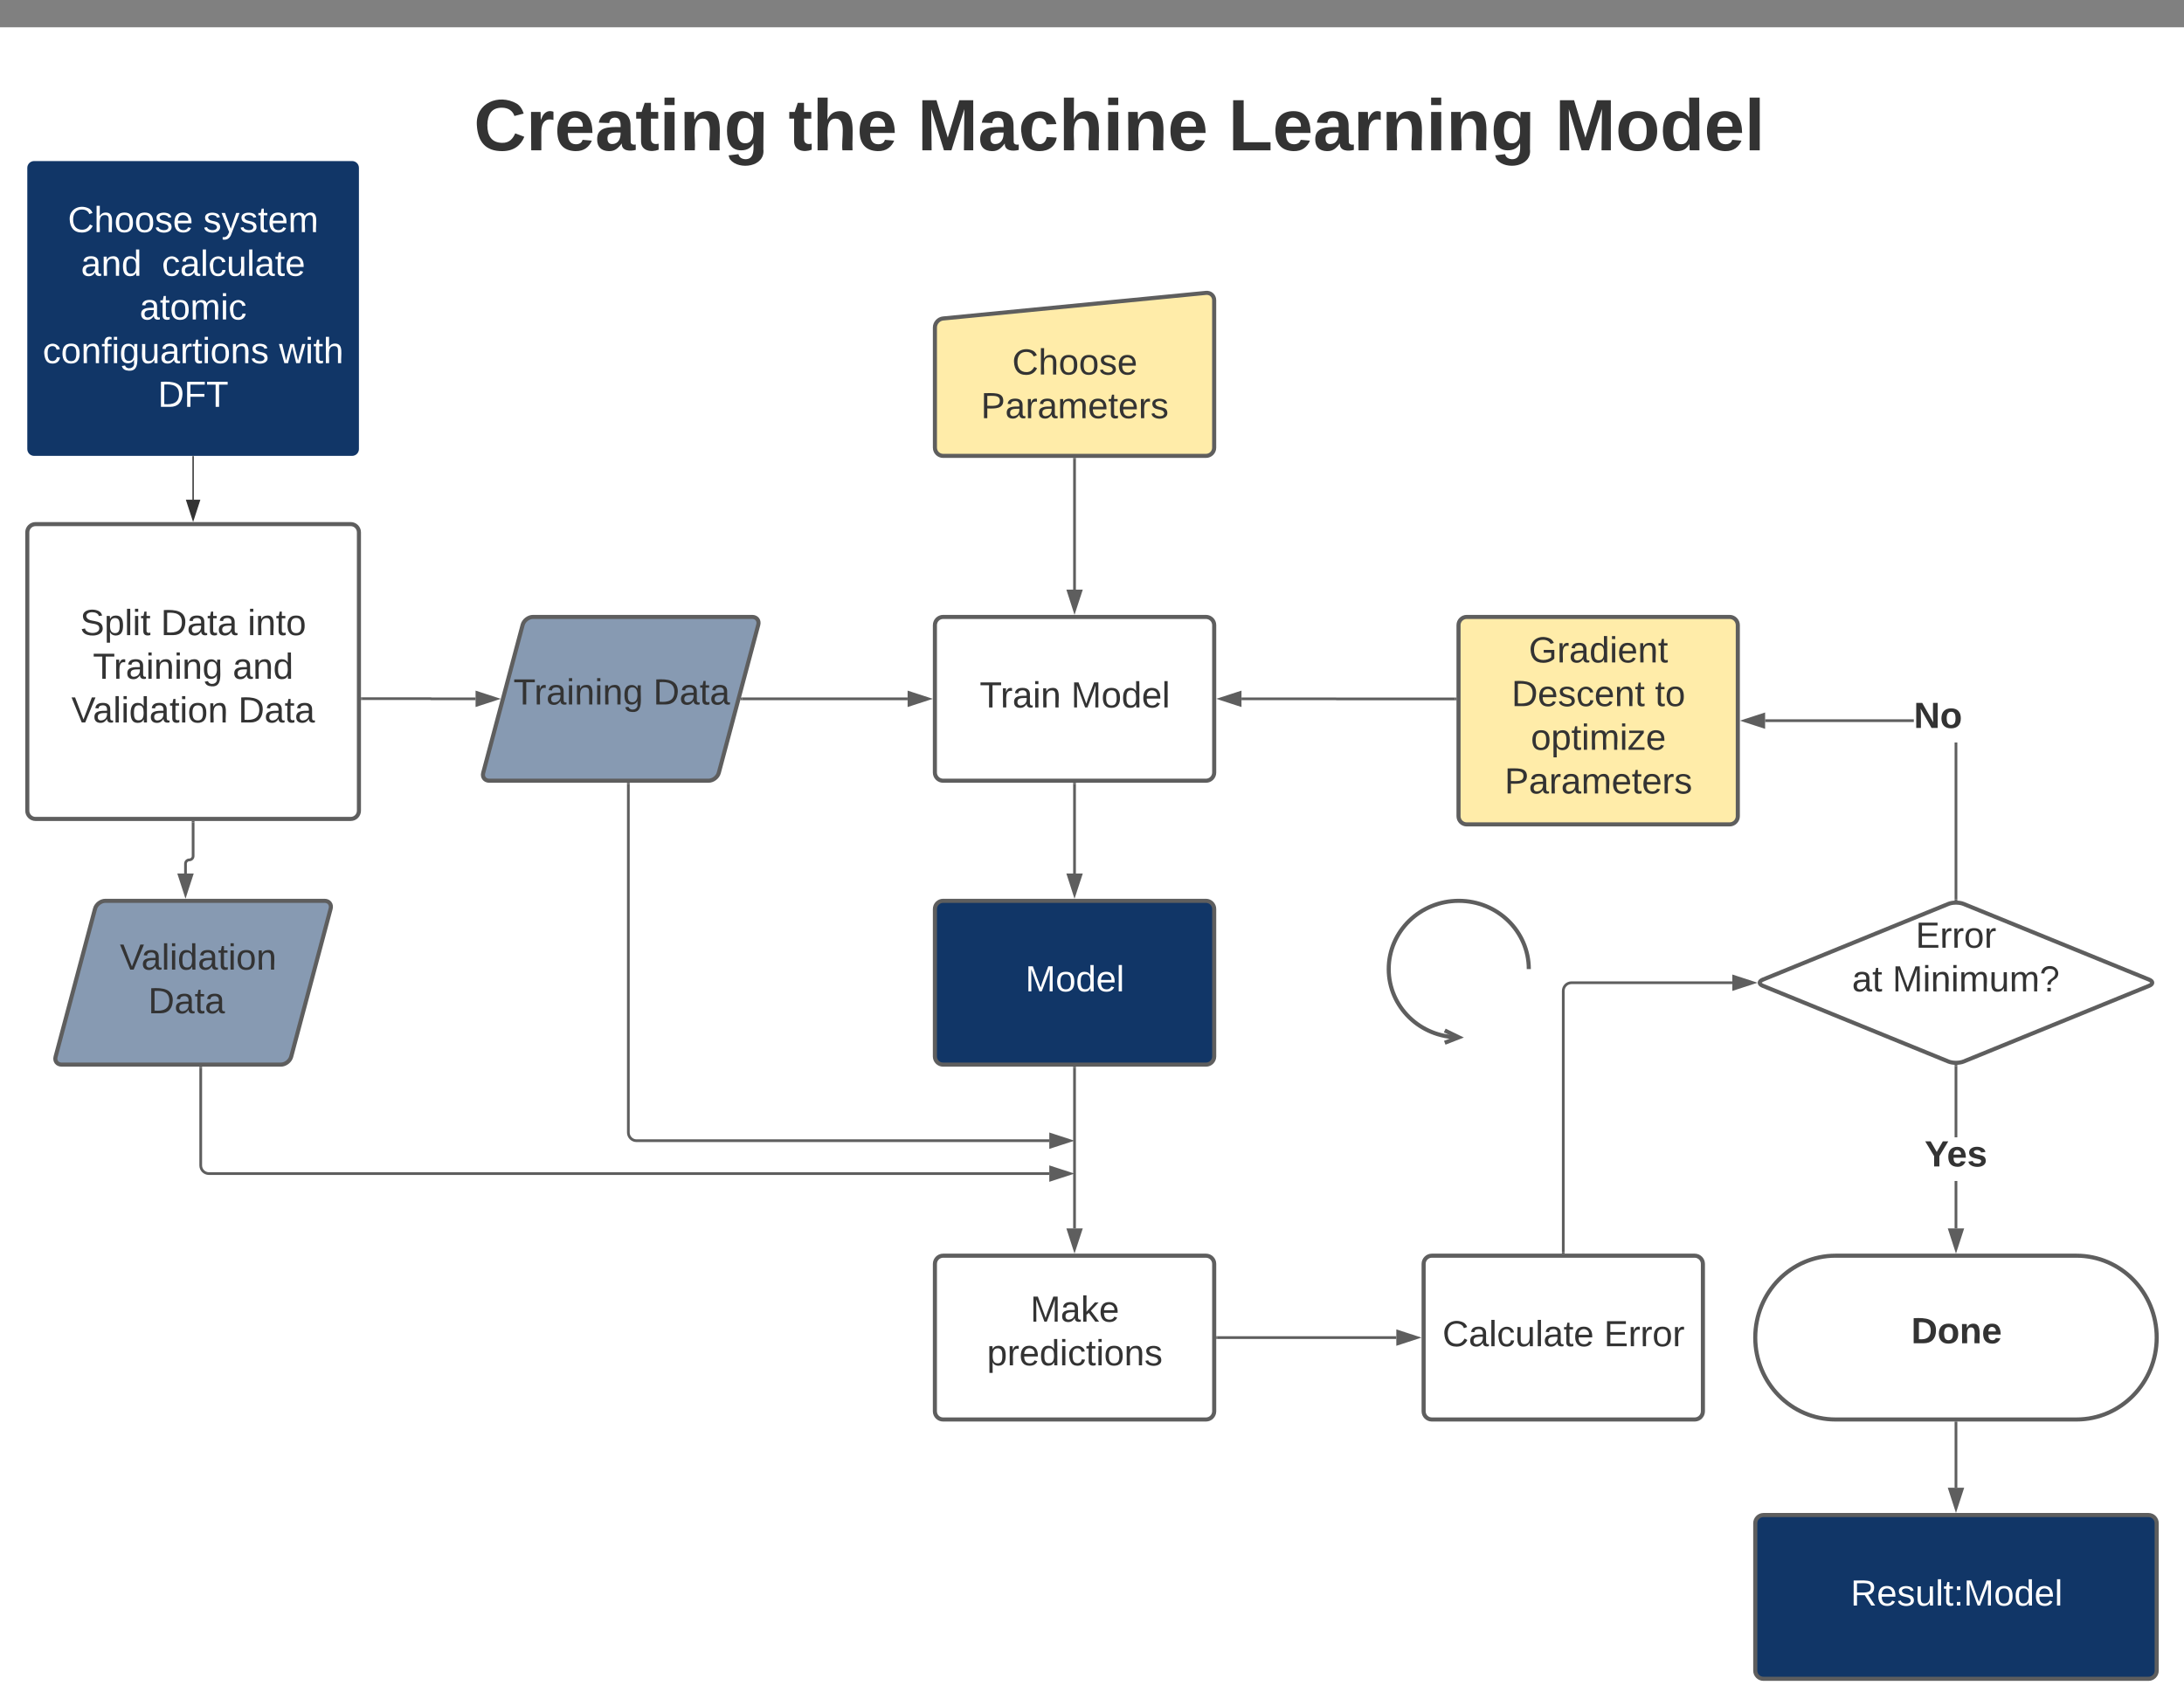 <svg xmlns="http://www.w3.org/2000/svg" xmlns:xlink="http://www.w3.org/1999/xlink" xmlns:lucid="lucid" width="1600" height="1250"><rect width="100%" height="100%" fill="#808080" stroke="none"/><g transform="translate(-200 20)" lucid:page-tab-id="RZ3qFcCW7XT6"><path d="M0 0h2333.98v1354H0z" fill="#fff"/><path d="M220 103c0-2.76 2.24-5 5-5h232.95c2.76 0 5 2.24 5 5v206c0 2.76-2.24 5-5 5H225c-2.76 0-5-2.24-5-5z" stroke="#000" stroke-opacity="0" stroke-width="2" fill="#113667"/><use xlink:href="#a" transform="matrix(1,0,0,1,225,103) translate(24.722 47.083)"/><use xlink:href="#b" transform="matrix(1,0,0,1,225,103) translate(123.907 47.083)"/><use xlink:href="#c" transform="matrix(1,0,0,1,225,103) translate(34.352 79.083)"/><use xlink:href="#d" transform="matrix(1,0,0,1,225,103) translate(93.611 79.083)"/><use xlink:href="#e" transform="matrix(1,0,0,1,225,103) translate(77.315 111.083)"/><use xlink:href="#f" transform="matrix(1,0,0,1,225,103) translate(6.315 143.083)"/><use xlink:href="#g" transform="matrix(1,0,0,1,225,103) translate(179.426 143.083)"/><use xlink:href="#h" transform="matrix(1,0,0,1,225,103) translate(90.685 175.083)"/><path d="M341.48 314.5v31.62" stroke="#333" fill="none"/><path d="M341.98 314.5h-1v-.5h1z" fill="#333"/><path d="M341.48 360.88l-4.64-14.26h9.27z" stroke="#333" fill="#333"/><path d="M220 370c0-3.3 2.7-6 6-6h230.95c3.3 0 6 2.7 6 6v204c0 3.3-2.7 6-6 6H226c-3.3 0-6-2.7-6-6z" stroke="#5e5e5e" stroke-width="3" fill="#fff"/><use xlink:href="#i" transform="matrix(1,0,0,1,232,376) translate(26.685 69.333)"/><use xlink:href="#j" transform="matrix(1,0,0,1,232,376) translate(85.796 69.333)"/><use xlink:href="#k" transform="matrix(1,0,0,1,232,376) translate(149.426 69.333)"/><use xlink:href="#l" transform="matrix(1,0,0,1,232,376) translate(36.056 101.333)"/><use xlink:href="#m" transform="matrix(1,0,0,1,232,376) translate(138.5 101.333)"/><use xlink:href="#n" transform="matrix(1,0,0,1,232,376) translate(20.278 133.333)"/><use xlink:href="#o" transform="matrix(1,0,0,1,232,376) translate(142.5 133.333)"/><path d="M582.9 437.8c.87-3.2 4.25-5.8 7.56-5.8h160.6c3.3 0 5.3 2.6 4.44 5.8l-28.9 108.4c-.86 3.2-4.24 5.8-7.55 5.8h-160.6c-3.3 0-5.3-2.6-4.45-5.8z" stroke="#5e5e5e" stroke-width="3" fill="#113667" fill-opacity=".5"/><use xlink:href="#p" transform="matrix(1,0,0,1,557.459,437) translate(18.672 59.146)"/><use xlink:href="#o" transform="matrix(1,0,0,1,557.459,437) translate(121.116 59.146)"/><path d="M269.63 645.8c.86-3.2 4.24-5.8 7.55-5.8h160.6c3.3 0 5.3 2.6 4.44 5.8l-28.9 108.4c-.86 3.2-4.24 5.8-7.55 5.8h-160.6c-3.3 0-5.3-2.6-4.44-5.8z" stroke="#5e5e5e" stroke-width="3" fill="#113667" fill-opacity=".5"/><use xlink:href="#q" transform="matrix(1,0,0,1,244.18,645) translate(43.598 45.396)"/><use xlink:href="#o" transform="matrix(1,0,0,1,244.18,645) translate(64.394 77.396)"/><path d="M884.92 219.92c0-3.3 2.67-6.26 5.97-6.58l192.64-18.76c3.3-.32 5.97 2.1 5.97 5.42v108c0 3.3-2.68 6-6 6H890.93c-3.32 0-6-2.7-6-6z" stroke="#5e5e5e" stroke-width="3" fill="#ffeca9"/><use xlink:href="#r" transform="matrix(1,0,0,1,889.918,219) translate(51.611 35.396)"/><use xlink:href="#s" transform="matrix(1,0,0,1,889.918,219) translate(28.722 67.396)"/><path d="M884.92 438c0-3.3 2.68-6 6-6h192.6c3.3 0 6 2.7 6 6v108c0 3.3-2.7 6-6 6H890.9c-3.32 0-6-2.7-6-6z" stroke="#5e5e5e" stroke-width="3" fill="#fff"/><use xlink:href="#t" transform="matrix(1,0,0,1,896.918,444) translate(20.796 54.333)"/><use xlink:href="#u" transform="matrix(1,0,0,1,896.918,444) translate(87.759 54.333)"/><path d="M884.92 646c0-3.3 2.68-6 6-6h192.6c3.3 0 6 2.7 6 6v108c0 3.3-2.7 6-6 6H890.9c-3.32 0-6-2.7-6-6z" stroke="#5e5e5e" stroke-width="3" fill="#113667"/><use xlink:href="#v" transform="matrix(1,0,0,1,896.918,652) translate(54.278 54.333)"/><path d="M884.92 906c0-3.3 2.68-6 6-6h192.6c3.3 0 6 2.7 6 6v108c0 3.3-2.7 6-6 6H890.9c-3.32 0-6-2.7-6-6z" stroke="#5e5e5e" stroke-width="3" fill="#fff"/><use xlink:href="#w" transform="matrix(1,0,0,1,896.918,912) translate(57.944 36.333)"/><use xlink:href="#x" transform="matrix(1,0,0,1,896.918,912) translate(26.167 68.333)"/><path d="M1242.95 906c0-3.3 2.7-6 6-6h192.6c3.3 0 6 2.7 6 6v108c0 3.3-2.7 6-6 6h-192.6c-3.3 0-6-2.7-6-6z" stroke="#5e5e5e" stroke-width="3" fill="#fff"/><use xlink:href="#y" transform="matrix(1,0,0,1,1254.951,912) translate(1.833 54.333)"/><use xlink:href="#z" transform="matrix(1,0,0,1,1254.951,912) translate(120.13 54.333)"/><path d="M1627.4 642.27c3.06-1.26 8.04-1.26 11.1 0l135.94 55.46c3.07 1.26 3.07 3.28 0 4.54l-135.93 55.46c-3.06 1.26-8.04 1.26-11.1 0l-135.94-55.46c-3.07-1.26-3.07-3.28 0-4.54z" stroke="#5e5e5e" stroke-width="3" fill="#fff"/><use xlink:href="#A" transform="matrix(1,0,0,1,1490.902,645) translate(112.486 29.343)"/><use xlink:href="#B" transform="matrix(1,0,0,1,1490.902,645) translate(65.894 61.343)"/><use xlink:href="#C" transform="matrix(1,0,0,1,1490.902,645) translate(95.524 61.343)"/><path d="M1268.52 438c0-3.3 2.7-6 6-6h192.6c3.3 0 6 2.7 6 6v140c0 3.3-2.7 6-6 6h-192.6c-3.3 0-6-2.7-6-6z" stroke="#5e5e5e" stroke-width="3" fill="#ffeca9"/><use xlink:href="#D" transform="matrix(1,0,0,1,1280.525,444) translate(39.463 21.333)"/><use xlink:href="#E" transform="matrix(1,0,0,1,1280.525,444) translate(26.833 53.333)"/><use xlink:href="#F" transform="matrix(1,0,0,1,1280.525,444) translate(131.944 53.333)"/><use xlink:href="#G" transform="matrix(1,0,0,1,1280.525,444) translate(40.981 85.333)"/><use xlink:href="#s" transform="matrix(1,0,0,1,1280.525,444) translate(21.722 117.333)"/><path d="M1485.9 1096c0-3.3 2.7-6 6-6H1774c3.3 0 6 2.7 6 6v108c0 3.3-2.7 6-6 6h-282.1c-3.3 0-6-2.7-6-6z" stroke="#5e5e5e" stroke-width="3" fill="#113667"/><use xlink:href="#H" transform="matrix(1,0,0,1,1497.902,1102) translate(57.87 54.333)"/><path d="M1721.18 900c32.5 0 58.82 26.86 58.82 60s-26.33 60-58.82 60h-176.46c-32.48 0-58.82-26.86-58.82-60s26.34-60 58.82-60z" stroke="#5e5e5e" stroke-width="3" fill="#fff"/><use xlink:href="#I" transform="matrix(1,0,0,1,1490.902,905) translate(109.278 59.146)"/><path d="M341.48 582.5v24.7c0 1.55-1.25 2.8-2.8 2.8-1.53 0-2.78 1.25-2.78 2.8v7.2" stroke="#5e5e5e" stroke-width="2" fill="none"/><path d="M342.48 582.53h-2v-1.03h2z" fill="#5e5e5e"/><path d="M335.9 635.26L331.27 621h9.27z" stroke="#5e5e5e" stroke-width="2" fill="#5e5e5e"/><path d="M465.45 491.87h50.17c.03 0 .06.03.06.07 0 .03.03.06.06.06h32.66" stroke="#5e5e5e" stroke-width="2" fill="none"/><path d="M465.48 492.87h-1.03v-2h1.03z" fill="#5e5e5e"/><path d="M563.67 492l-14.27 4.64v-9.28z" stroke="#5e5e5e" stroke-width="2" fill="#5e5e5e"/><path d="M743.6 492h121.32" stroke="#5e5e5e" stroke-width="2" fill="none"/><path d="M743.63 493h-1.3l.54-2h.76z" fill="#5e5e5e"/><path d="M880.18 492l-14.26 4.64v-9.28z" stroke="#5e5e5e" stroke-width="2" fill="#5e5e5e"/><path d="M987.2 316.5V412" stroke="#5e5e5e" stroke-width="2" fill="none"/><path d="M988.2 316.53h-2v-1.03h2z" fill="#5e5e5e"/><path d="M987.2 427.26L982.6 413h9.27z" stroke="#5e5e5e" stroke-width="2" fill="#5e5e5e"/><path d="M987.2 554.5V620" stroke="#5e5e5e" stroke-width="2" fill="none"/><path d="M988.2 554.53h-2v-1.03h2z" fill="#5e5e5e"/><path d="M987.2 635.26L982.6 621h9.27z" stroke="#5e5e5e" stroke-width="2" fill="#5e5e5e"/><path d="M987.2 762.5V880" stroke="#5e5e5e" stroke-width="2" fill="none"/><path d="M988.2 762.53h-2v-1.03h2z" fill="#5e5e5e"/><path d="M987.2 895.26L982.6 881h9.27z" stroke="#5e5e5e" stroke-width="2" fill="#5e5e5e"/><path d="M1092 960h130.95" stroke="#5e5e5e" stroke-width="2" fill="none"/><path d="M1092.03 961H1091v-2h1.03z" fill="#5e5e5e"/><path d="M1238.2 960l-14.25 4.64v-9.28z" stroke="#5e5e5e" stroke-width="2" fill="#5e5e5e"/><path d="M1345.25 897.5V706c0-3.3 2.68-6 6-6h117.85" stroke="#5e5e5e" stroke-width="2" fill="none"/><path d="M1346.25 898.5h-2v-1.03h2z" fill="#5e5e5e"/><path d="M1484.36 700l-14.26 4.64v-9.28z" stroke="#5e5e5e" stroke-width="2" fill="#5e5e5e"/><path d="M1633.95 880h-2v-34.74h2zm0-66.74h-2v-52.24h2z" fill="#5e5e5e"/><path d="M1633.95 760.02v1.02h-2V760zM1632.95 895.26l-4.63-14.26h9.27z" fill="#5e5e5e"/><path d="M1632.95 898.5l-6-18.5h12zm-3.26-16.5l3.25 10.03 3.26-10.03z" fill="#5e5e5e"/><g><use xlink:href="#J" transform="matrix(1,0,0,1,1609.988,813.259) translate(0 21.333)"/></g><path d="M1632.95 1022.5v47.5" stroke="#5e5e5e" stroke-width="2" fill="none"/><path d="M1633.95 1022.53h-2v-1.03h2z" fill="#5e5e5e"/><path d="M1632.95 1085.26l-4.63-14.26h9.27z" stroke="#5e5e5e" stroke-width="2" fill="#5e5e5e"/><path d="M1633.95 638.98h-2V524h2zM1493.12 509v-2h108.95v2z" fill="#5e5e5e"/><path d="M1633.95 640l-2-.02v-1.02h2zM1492.12 512.64l-14.27-4.64 14.27-4.64z" fill="#5e5e5e"/><path d="M1493.12 514l-18.5-6 18.5-6zm-12.03-6l10.02 3.26v-6.52z" fill="#5e5e5e"/><g><use xlink:href="#K" transform="matrix(1,0,0,1,1602.07,492) translate(0 21.333)"/></g><path d="M1266.02 492.06h-86.97c-.02 0-.03 0-.03-.03 0-.02-.02-.03-.04-.03h-69.47" stroke="#5e5e5e" stroke-width="2" fill="none"/><path d="M1267.02 493.06H1266v-2h1.02z" fill="#5e5e5e"/><path d="M1094.24 492l14.27-4.64v9.28z" stroke="#5e5e5e" stroke-width="2" fill="#5e5e5e"/><path d="M347.05 762.5v71.35c0 3.3 2.7 6 6 6H968.7" stroke="#5e5e5e" stroke-width="2" fill="none"/><path d="M348.05 762.53h-2v-1.03h2z" fill="#5e5e5e"/><path d="M983.98 839.85l-14.27 4.64v-9.28z" stroke="#5e5e5e" stroke-width="2" fill="#5e5e5e"/><path d="M660.33 554.5v255.25c0 3.3 2.68 6 6 6H968.7" stroke="#5e5e5e" stroke-width="2" fill="none"/><path d="M661.33 554.53h-2v-1.03h2z" fill="#5e5e5e"/><path d="M983.98 815.75l-14.27 4.63v-9.27z" stroke="#5e5e5e" stroke-width="2" fill="#5e5e5e"/><path d="M1320 690c0-27.6-22.97-50-51.3-50-28.35 0-51.32 22.4-51.32 50s22.97 50 51.3 50" stroke="#5e5e5e" stroke-width="3" fill="none"/><path d="M1258.43 744l10.26-4-10.27-5" stroke="#5e5e5e" stroke-width="3" fill="none"/><path d="M1320 690c0-27.6-22.97-50-51.3-50-28.35 0-51.32 22.4-51.32 50s22.97 50 51.3 50z" fill="none"/><path d="M420 6c0-3.3 2.7-6 6-6h1188c3.3 0 6 2.7 6 6v148c0 3.3-2.7 6-6 6H426c-3.3 0-6-2.7-6-6z" stroke="#000" stroke-opacity="0" stroke-width="10" fill="#fff" fill-opacity="0"/><g><use xlink:href="#L" transform="matrix(1,0,0,1,425,5) translate(122.111 85.135)"/><use xlink:href="#M" transform="matrix(1,0,0,1,425,5) translate(352.63 85.135)"/><use xlink:href="#N" transform="matrix(1,0,0,1,425,5) translate(447.148 85.135)"/><use xlink:href="#O" transform="matrix(1,0,0,1,425,5) translate(674.852 85.135)"/><use xlink:href="#P" transform="matrix(1,0,0,1,425,5) translate(914.259 85.135)"/></g><defs><path fill="#fff" d="M212-179c-10-28-35-45-73-45-59 0-87 40-87 99 0 60 29 101 89 101 43 0 62-24 78-52l27 14C228-24 195 4 139 4 59 4 22-46 18-125c-6-104 99-153 187-111 19 9 31 26 39 46" id="Q"/><path fill="#fff" d="M106-169C34-169 62-67 57 0H25v-261h32l-1 103c12-21 28-36 61-36 89 0 53 116 60 194h-32v-121c2-32-8-49-39-48" id="R"/><path fill="#fff" d="M100-194c62-1 85 37 85 99 1 63-27 99-86 99S16-35 15-95c0-66 28-99 85-99zM99-20c44 1 53-31 53-75 0-43-8-75-51-75s-53 32-53 75 10 74 51 75" id="S"/><path fill="#fff" d="M135-143c-3-34-86-38-87 0 15 53 115 12 119 90S17 21 10-45l28-5c4 36 97 45 98 0-10-56-113-15-118-90-4-57 82-63 122-42 12 7 21 19 24 35" id="T"/><path fill="#fff" d="M100-194c63 0 86 42 84 106H49c0 40 14 67 53 68 26 1 43-12 49-29l28 8c-11 28-37 45-77 45C44 4 14-33 15-96c1-61 26-98 85-98zm52 81c6-60-76-77-97-28-3 7-6 17-6 28h103" id="U"/><g id="a"><use transform="matrix(0.074,0,0,0.074,0,0)" xlink:href="#Q"/><use transform="matrix(0.074,0,0,0.074,19.185,0)" xlink:href="#R"/><use transform="matrix(0.074,0,0,0.074,34,0)" xlink:href="#S"/><use transform="matrix(0.074,0,0,0.074,48.815,0)" xlink:href="#S"/><use transform="matrix(0.074,0,0,0.074,63.63,0)" xlink:href="#T"/><use transform="matrix(0.074,0,0,0.074,76.963,0)" xlink:href="#U"/></g><path fill="#fff" d="M179-190L93 31C79 59 56 82 12 73V49c39 6 53-20 64-50L1-190h34L92-34l54-156h33" id="V"/><path fill="#fff" d="M59-47c-2 24 18 29 38 22v24C64 9 27 4 27-40v-127H5v-23h24l9-43h21v43h35v23H59v120" id="W"/><path fill="#fff" d="M210-169c-67 3-38 105-44 169h-31v-121c0-29-5-50-35-48C34-165 62-65 56 0H25l-1-190h30c1 10-1 24 2 32 10-44 99-50 107 0 11-21 27-35 58-36 85-2 47 119 55 194h-31v-121c0-29-5-49-35-48" id="X"/><g id="b"><use transform="matrix(0.074,0,0,0.074,0,0)" xlink:href="#T"/><use transform="matrix(0.074,0,0,0.074,13.333,0)" xlink:href="#V"/><use transform="matrix(0.074,0,0,0.074,26.667,0)" xlink:href="#T"/><use transform="matrix(0.074,0,0,0.074,40,0)" xlink:href="#W"/><use transform="matrix(0.074,0,0,0.074,47.407,0)" xlink:href="#U"/><use transform="matrix(0.074,0,0,0.074,62.222,0)" xlink:href="#X"/></g><path fill="#fff" d="M141-36C126-15 110 5 73 4 37 3 15-17 15-53c-1-64 63-63 125-63 3-35-9-54-41-54-24 1-41 7-42 31l-33-3c5-37 33-52 76-52 45 0 72 20 72 64v82c-1 20 7 32 28 27v20c-31 9-61-2-59-35zM48-53c0 20 12 33 32 33 41-3 63-29 60-74-43 2-92-5-92 41" id="Y"/><path fill="#fff" d="M117-194c89-4 53 116 60 194h-32v-121c0-31-8-49-39-48C34-167 62-67 57 0H25l-1-190h30c1 10-1 24 2 32 11-22 29-35 61-36" id="Z"/><path fill="#fff" d="M85-194c31 0 48 13 60 33l-1-100h32l1 261h-30c-2-10 0-23-3-31C134-8 116 4 85 4 32 4 16-35 15-94c0-66 23-100 70-100zm9 24c-40 0-46 34-46 75 0 40 6 74 45 74 42 0 51-32 51-76 0-42-9-74-50-73" id="aa"/><g id="c"><use transform="matrix(0.074,0,0,0.074,0,0)" xlink:href="#Y"/><use transform="matrix(0.074,0,0,0.074,14.815,0)" xlink:href="#Z"/><use transform="matrix(0.074,0,0,0.074,29.63,0)" xlink:href="#aa"/></g><path fill="#fff" d="M96-169c-40 0-48 33-48 73s9 75 48 75c24 0 41-14 43-38l32 2c-6 37-31 61-74 61-59 0-76-41-82-99-10-93 101-131 147-64 4 7 5 14 7 22l-32 3c-4-21-16-35-41-35" id="ab"/><path fill="#fff" d="M24 0v-261h32V0H24" id="ac"/><path fill="#fff" d="M84 4C-5 8 30-112 23-190h32v120c0 31 7 50 39 49 72-2 45-101 50-169h31l1 190h-30c-1-10 1-25-2-33-11 22-28 36-60 37" id="ad"/><g id="d"><use transform="matrix(0.074,0,0,0.074,0,0)" xlink:href="#ab"/><use transform="matrix(0.074,0,0,0.074,13.333,0)" xlink:href="#Y"/><use transform="matrix(0.074,0,0,0.074,28.148,0)" xlink:href="#ac"/><use transform="matrix(0.074,0,0,0.074,34,0)" xlink:href="#ab"/><use transform="matrix(0.074,0,0,0.074,47.333,0)" xlink:href="#ad"/><use transform="matrix(0.074,0,0,0.074,62.148,0)" xlink:href="#ac"/><use transform="matrix(0.074,0,0,0.074,68,0)" xlink:href="#Y"/><use transform="matrix(0.074,0,0,0.074,82.815,0)" xlink:href="#W"/><use transform="matrix(0.074,0,0,0.074,90.222,0)" xlink:href="#U"/></g><path fill="#fff" d="M24-231v-30h32v30H24zM24 0v-190h32V0H24" id="ae"/><g id="e"><use transform="matrix(0.074,0,0,0.074,0,0)" xlink:href="#Y"/><use transform="matrix(0.074,0,0,0.074,14.815,0)" xlink:href="#W"/><use transform="matrix(0.074,0,0,0.074,22.222,0)" xlink:href="#S"/><use transform="matrix(0.074,0,0,0.074,37.037,0)" xlink:href="#X"/><use transform="matrix(0.074,0,0,0.074,59.185,0)" xlink:href="#ae"/><use transform="matrix(0.074,0,0,0.074,65.037,0)" xlink:href="#ab"/></g><path fill="#fff" d="M101-234c-31-9-42 10-38 44h38v23H63V0H32v-167H5v-23h27c-7-52 17-82 69-68v24" id="af"/><path fill="#fff" d="M177-190C167-65 218 103 67 71c-23-6-38-20-44-43l32-5c15 47 100 32 89-28v-30C133-14 115 1 83 1 29 1 15-40 15-95c0-56 16-97 71-98 29-1 48 16 59 35 1-10 0-23 2-32h30zM94-22c36 0 50-32 50-73 0-42-14-75-50-75-39 0-46 34-46 75s6 73 46 73" id="ag"/><path fill="#fff" d="M114-163C36-179 61-72 57 0H25l-1-190h30c1 12-1 29 2 39 6-27 23-49 58-41v29" id="ah"/><g id="f"><use transform="matrix(0.074,0,0,0.074,0,0)" xlink:href="#ab"/><use transform="matrix(0.074,0,0,0.074,13.333,0)" xlink:href="#S"/><use transform="matrix(0.074,0,0,0.074,28.148,0)" xlink:href="#Z"/><use transform="matrix(0.074,0,0,0.074,42.963,0)" xlink:href="#af"/><use transform="matrix(0.074,0,0,0.074,50.37,0)" xlink:href="#ae"/><use transform="matrix(0.074,0,0,0.074,56.222,0)" xlink:href="#ag"/><use transform="matrix(0.074,0,0,0.074,71.037,0)" xlink:href="#ad"/><use transform="matrix(0.074,0,0,0.074,85.852,0)" xlink:href="#Y"/><use transform="matrix(0.074,0,0,0.074,100.667,0)" xlink:href="#ah"/><use transform="matrix(0.074,0,0,0.074,109.481,0)" xlink:href="#W"/><use transform="matrix(0.074,0,0,0.074,116.889,0)" xlink:href="#ae"/><use transform="matrix(0.074,0,0,0.074,122.741,0)" xlink:href="#S"/><use transform="matrix(0.074,0,0,0.074,137.556,0)" xlink:href="#Z"/><use transform="matrix(0.074,0,0,0.074,152.37,0)" xlink:href="#T"/></g><path fill="#fff" d="M206 0h-36l-40-164L89 0H53L-1-190h32L70-26l43-164h34l41 164 42-164h31" id="ai"/><g id="g"><use transform="matrix(0.074,0,0,0.074,0,0)" xlink:href="#ai"/><use transform="matrix(0.074,0,0,0.074,19.185,0)" xlink:href="#ae"/><use transform="matrix(0.074,0,0,0.074,25.037,0)" xlink:href="#W"/><use transform="matrix(0.074,0,0,0.074,32.444,0)" xlink:href="#R"/></g><path fill="#fff" d="M30-248c118-7 216 8 213 122C240-48 200 0 122 0H30v-248zM63-27c89 8 146-16 146-99s-60-101-146-95v194" id="aj"/><path fill="#fff" d="M63-220v92h138v28H63V0H30v-248h175v28H63" id="ak"/><path fill="#fff" d="M127-220V0H93v-220H8v-28h204v28h-85" id="al"/><g id="h"><use transform="matrix(0.074,0,0,0.074,0,0)" xlink:href="#aj"/><use transform="matrix(0.074,0,0,0.074,19.185,0)" xlink:href="#ak"/><use transform="matrix(0.074,0,0,0.074,35.407,0)" xlink:href="#al"/></g><path fill="#333" d="M185-189c-5-48-123-54-124 2 14 75 158 14 163 119 3 78-121 87-175 55-17-10-28-26-33-46l33-7c5 56 141 63 141-1 0-78-155-14-162-118-5-82 145-84 179-34 5 7 8 16 11 25" id="am"/><path fill="#333" d="M115-194c55 1 70 41 70 98S169 2 115 4C84 4 66-9 55-30l1 105H24l-1-265h31l2 30c10-21 28-34 59-34zm-8 174c40 0 45-34 45-75s-6-73-45-74c-42 0-51 32-51 76 0 43 10 73 51 73" id="an"/><path fill="#333" d="M24 0v-261h32V0H24" id="ao"/><path fill="#333" d="M24-231v-30h32v30H24zM24 0v-190h32V0H24" id="ap"/><path fill="#333" d="M59-47c-2 24 18 29 38 22v24C64 9 27 4 27-40v-127H5v-23h24l9-43h21v43h35v23H59v120" id="aq"/><g id="i"><use transform="matrix(0.074,0,0,0.074,0,0)" xlink:href="#am"/><use transform="matrix(0.074,0,0,0.074,17.778,0)" xlink:href="#an"/><use transform="matrix(0.074,0,0,0.074,32.593,0)" xlink:href="#ao"/><use transform="matrix(0.074,0,0,0.074,38.444,0)" xlink:href="#ap"/><use transform="matrix(0.074,0,0,0.074,44.296,0)" xlink:href="#aq"/></g><path fill="#333" d="M30-248c118-7 216 8 213 122C240-48 200 0 122 0H30v-248zM63-27c89 8 146-16 146-99s-60-101-146-95v194" id="ar"/><path fill="#333" d="M141-36C126-15 110 5 73 4 37 3 15-17 15-53c-1-64 63-63 125-63 3-35-9-54-41-54-24 1-41 7-42 31l-33-3c5-37 33-52 76-52 45 0 72 20 72 64v82c-1 20 7 32 28 27v20c-31 9-61-2-59-35zM48-53c0 20 12 33 32 33 41-3 63-29 60-74-43 2-92-5-92 41" id="as"/><g id="j"><use transform="matrix(0.074,0,0,0.074,0,0)" xlink:href="#ar"/><use transform="matrix(0.074,0,0,0.074,19.185,0)" xlink:href="#as"/><use transform="matrix(0.074,0,0,0.074,34,0)" xlink:href="#aq"/><use transform="matrix(0.074,0,0,0.074,41.407,0)" xlink:href="#as"/></g><path fill="#333" d="M117-194c89-4 53 116 60 194h-32v-121c0-31-8-49-39-48C34-167 62-67 57 0H25l-1-190h30c1 10-1 24 2 32 11-22 29-35 61-36" id="at"/><path fill="#333" d="M100-194c62-1 85 37 85 99 1 63-27 99-86 99S16-35 15-95c0-66 28-99 85-99zM99-20c44 1 53-31 53-75 0-43-8-75-51-75s-53 32-53 75 10 74 51 75" id="au"/><g id="k"><use transform="matrix(0.074,0,0,0.074,0,0)" xlink:href="#ap"/><use transform="matrix(0.074,0,0,0.074,5.852,0)" xlink:href="#at"/><use transform="matrix(0.074,0,0,0.074,20.667,0)" xlink:href="#aq"/><use transform="matrix(0.074,0,0,0.074,28.074,0)" xlink:href="#au"/></g><path fill="#333" d="M127-220V0H93v-220H8v-28h204v28h-85" id="av"/><path fill="#333" d="M114-163C36-179 61-72 57 0H25l-1-190h30c1 12-1 29 2 39 6-27 23-49 58-41v29" id="aw"/><path fill="#333" d="M177-190C167-65 218 103 67 71c-23-6-38-20-44-43l32-5c15 47 100 32 89-28v-30C133-14 115 1 83 1 29 1 15-40 15-95c0-56 16-97 71-98 29-1 48 16 59 35 1-10 0-23 2-32h30zM94-22c36 0 50-32 50-73 0-42-14-75-50-75-39 0-46 34-46 75s6 73 46 73" id="ax"/><g id="l"><use transform="matrix(0.074,0,0,0.074,0,0)" xlink:href="#av"/><use transform="matrix(0.074,0,0,0.074,15.259,0)" xlink:href="#aw"/><use transform="matrix(0.074,0,0,0.074,24.074,0)" xlink:href="#as"/><use transform="matrix(0.074,0,0,0.074,38.889,0)" xlink:href="#ap"/><use transform="matrix(0.074,0,0,0.074,44.741,0)" xlink:href="#at"/><use transform="matrix(0.074,0,0,0.074,59.556,0)" xlink:href="#ap"/><use transform="matrix(0.074,0,0,0.074,65.407,0)" xlink:href="#at"/><use transform="matrix(0.074,0,0,0.074,80.222,0)" xlink:href="#ax"/></g><path fill="#333" d="M85-194c31 0 48 13 60 33l-1-100h32l1 261h-30c-2-10 0-23-3-31C134-8 116 4 85 4 32 4 16-35 15-94c0-66 23-100 70-100zm9 24c-40 0-46 34-46 75 0 40 6 74 45 74 42 0 51-32 51-76 0-42-9-74-50-73" id="ay"/><g id="m"><use transform="matrix(0.074,0,0,0.074,0,0)" xlink:href="#as"/><use transform="matrix(0.074,0,0,0.074,14.815,0)" xlink:href="#at"/><use transform="matrix(0.074,0,0,0.074,29.63,0)" xlink:href="#ay"/></g><path fill="#333" d="M137 0h-34L2-248h35l83 218 83-218h36" id="az"/><g id="n"><use transform="matrix(0.074,0,0,0.074,0,0)" xlink:href="#az"/><use transform="matrix(0.074,0,0,0.074,15.778,0)" xlink:href="#as"/><use transform="matrix(0.074,0,0,0.074,30.593,0)" xlink:href="#ao"/><use transform="matrix(0.074,0,0,0.074,36.444,0)" xlink:href="#ap"/><use transform="matrix(0.074,0,0,0.074,42.296,0)" xlink:href="#ay"/><use transform="matrix(0.074,0,0,0.074,57.111,0)" xlink:href="#as"/><use transform="matrix(0.074,0,0,0.074,71.926,0)" xlink:href="#aq"/><use transform="matrix(0.074,0,0,0.074,79.333,0)" xlink:href="#ap"/><use transform="matrix(0.074,0,0,0.074,85.185,0)" xlink:href="#au"/><use transform="matrix(0.074,0,0,0.074,100,0)" xlink:href="#at"/></g><g id="o"><use transform="matrix(0.074,0,0,0.074,0,0)" xlink:href="#ar"/><use transform="matrix(0.074,0,0,0.074,19.185,0)" xlink:href="#as"/><use transform="matrix(0.074,0,0,0.074,34,0)" xlink:href="#aq"/><use transform="matrix(0.074,0,0,0.074,41.407,0)" xlink:href="#as"/></g><g id="p"><use transform="matrix(0.074,0,0,0.074,0,0)" xlink:href="#av"/><use transform="matrix(0.074,0,0,0.074,15.259,0)" xlink:href="#aw"/><use transform="matrix(0.074,0,0,0.074,24.074,0)" xlink:href="#as"/><use transform="matrix(0.074,0,0,0.074,38.889,0)" xlink:href="#ap"/><use transform="matrix(0.074,0,0,0.074,44.741,0)" xlink:href="#at"/><use transform="matrix(0.074,0,0,0.074,59.556,0)" xlink:href="#ap"/><use transform="matrix(0.074,0,0,0.074,65.407,0)" xlink:href="#at"/><use transform="matrix(0.074,0,0,0.074,80.222,0)" xlink:href="#ax"/></g><g id="q"><use transform="matrix(0.074,0,0,0.074,0,0)" xlink:href="#az"/><use transform="matrix(0.074,0,0,0.074,15.778,0)" xlink:href="#as"/><use transform="matrix(0.074,0,0,0.074,30.593,0)" xlink:href="#ao"/><use transform="matrix(0.074,0,0,0.074,36.444,0)" xlink:href="#ap"/><use transform="matrix(0.074,0,0,0.074,42.296,0)" xlink:href="#ay"/><use transform="matrix(0.074,0,0,0.074,57.111,0)" xlink:href="#as"/><use transform="matrix(0.074,0,0,0.074,71.926,0)" xlink:href="#aq"/><use transform="matrix(0.074,0,0,0.074,79.333,0)" xlink:href="#ap"/><use transform="matrix(0.074,0,0,0.074,85.185,0)" xlink:href="#au"/><use transform="matrix(0.074,0,0,0.074,100,0)" xlink:href="#at"/></g><path fill="#333" d="M212-179c-10-28-35-45-73-45-59 0-87 40-87 99 0 60 29 101 89 101 43 0 62-24 78-52l27 14C228-24 195 4 139 4 59 4 22-46 18-125c-6-104 99-153 187-111 19 9 31 26 39 46" id="aA"/><path fill="#333" d="M106-169C34-169 62-67 57 0H25v-261h32l-1 103c12-21 28-36 61-36 89 0 53 116 60 194h-32v-121c2-32-8-49-39-48" id="aB"/><path fill="#333" d="M135-143c-3-34-86-38-87 0 15 53 115 12 119 90S17 21 10-45l28-5c4 36 97 45 98 0-10-56-113-15-118-90-4-57 82-63 122-42 12 7 21 19 24 35" id="aC"/><path fill="#333" d="M100-194c63 0 86 42 84 106H49c0 40 14 67 53 68 26 1 43-12 49-29l28 8c-11 28-37 45-77 45C44 4 14-33 15-96c1-61 26-98 85-98zm52 81c6-60-76-77-97-28-3 7-6 17-6 28h103" id="aD"/><g id="r"><use transform="matrix(0.074,0,0,0.074,0,0)" xlink:href="#aA"/><use transform="matrix(0.074,0,0,0.074,19.185,0)" xlink:href="#aB"/><use transform="matrix(0.074,0,0,0.074,34,0)" xlink:href="#au"/><use transform="matrix(0.074,0,0,0.074,48.815,0)" xlink:href="#au"/><use transform="matrix(0.074,0,0,0.074,63.63,0)" xlink:href="#aC"/><use transform="matrix(0.074,0,0,0.074,76.963,0)" xlink:href="#aD"/></g><path fill="#333" d="M30-248c87 1 191-15 191 75 0 78-77 80-158 76V0H30v-248zm33 125c57 0 124 11 124-50 0-59-68-47-124-48v98" id="aE"/><path fill="#333" d="M210-169c-67 3-38 105-44 169h-31v-121c0-29-5-50-35-48C34-165 62-65 56 0H25l-1-190h30c1 10-1 24 2 32 10-44 99-50 107 0 11-21 27-35 58-36 85-2 47 119 55 194h-31v-121c0-29-5-49-35-48" id="aF"/><g id="s"><use transform="matrix(0.074,0,0,0.074,0,0)" xlink:href="#aE"/><use transform="matrix(0.074,0,0,0.074,17.778,0)" xlink:href="#as"/><use transform="matrix(0.074,0,0,0.074,32.593,0)" xlink:href="#aw"/><use transform="matrix(0.074,0,0,0.074,41.407,0)" xlink:href="#as"/><use transform="matrix(0.074,0,0,0.074,56.222,0)" xlink:href="#aF"/><use transform="matrix(0.074,0,0,0.074,78.37,0)" xlink:href="#aD"/><use transform="matrix(0.074,0,0,0.074,93.185,0)" xlink:href="#aq"/><use transform="matrix(0.074,0,0,0.074,100.593,0)" xlink:href="#aD"/><use transform="matrix(0.074,0,0,0.074,115.407,0)" xlink:href="#aw"/><use transform="matrix(0.074,0,0,0.074,124.222,0)" xlink:href="#aC"/></g><g id="t"><use transform="matrix(0.074,0,0,0.074,0,0)" xlink:href="#av"/><use transform="matrix(0.074,0,0,0.074,15.259,0)" xlink:href="#aw"/><use transform="matrix(0.074,0,0,0.074,24.074,0)" xlink:href="#as"/><use transform="matrix(0.074,0,0,0.074,38.889,0)" xlink:href="#ap"/><use transform="matrix(0.074,0,0,0.074,44.741,0)" xlink:href="#at"/></g><path fill="#333" d="M240 0l2-218c-23 76-54 145-80 218h-23L58-218 59 0H30v-248h44l77 211c21-75 51-140 76-211h43V0h-30" id="aG"/><g id="u"><use transform="matrix(0.074,0,0,0.074,0,0)" xlink:href="#aG"/><use transform="matrix(0.074,0,0,0.074,22.148,0)" xlink:href="#au"/><use transform="matrix(0.074,0,0,0.074,36.963,0)" xlink:href="#ay"/><use transform="matrix(0.074,0,0,0.074,51.778,0)" xlink:href="#aD"/><use transform="matrix(0.074,0,0,0.074,66.593,0)" xlink:href="#ao"/></g><path fill="#fff" d="M240 0l2-218c-23 76-54 145-80 218h-23L58-218 59 0H30v-248h44l77 211c21-75 51-140 76-211h43V0h-30" id="aH"/><g id="v"><use transform="matrix(0.074,0,0,0.074,0,0)" xlink:href="#aH"/><use transform="matrix(0.074,0,0,0.074,22.148,0)" xlink:href="#S"/><use transform="matrix(0.074,0,0,0.074,36.963,0)" xlink:href="#aa"/><use transform="matrix(0.074,0,0,0.074,51.778,0)" xlink:href="#U"/><use transform="matrix(0.074,0,0,0.074,66.593,0)" xlink:href="#ac"/></g><path fill="#333" d="M143 0L79-87 56-68V0H24v-261h32v163l83-92h37l-77 82L181 0h-38" id="aI"/><g id="w"><use transform="matrix(0.074,0,0,0.074,0,0)" xlink:href="#aG"/><use transform="matrix(0.074,0,0,0.074,22.148,0)" xlink:href="#as"/><use transform="matrix(0.074,0,0,0.074,36.963,0)" xlink:href="#aI"/><use transform="matrix(0.074,0,0,0.074,50.296,0)" xlink:href="#aD"/></g><path fill="#333" d="M96-169c-40 0-48 33-48 73s9 75 48 75c24 0 41-14 43-38l32 2c-6 37-31 61-74 61-59 0-76-41-82-99-10-93 101-131 147-64 4 7 5 14 7 22l-32 3c-4-21-16-35-41-35" id="aJ"/><g id="x"><use transform="matrix(0.074,0,0,0.074,0,0)" xlink:href="#an"/><use transform="matrix(0.074,0,0,0.074,14.815,0)" xlink:href="#aw"/><use transform="matrix(0.074,0,0,0.074,23.63,0)" xlink:href="#aD"/><use transform="matrix(0.074,0,0,0.074,38.444,0)" xlink:href="#ay"/><use transform="matrix(0.074,0,0,0.074,53.259,0)" xlink:href="#ap"/><use transform="matrix(0.074,0,0,0.074,59.111,0)" xlink:href="#aJ"/><use transform="matrix(0.074,0,0,0.074,72.444,0)" xlink:href="#aq"/><use transform="matrix(0.074,0,0,0.074,79.852,0)" xlink:href="#ap"/><use transform="matrix(0.074,0,0,0.074,85.704,0)" xlink:href="#au"/><use transform="matrix(0.074,0,0,0.074,100.519,0)" xlink:href="#at"/><use transform="matrix(0.074,0,0,0.074,115.333,0)" xlink:href="#aC"/></g><path fill="#333" d="M84 4C-5 8 30-112 23-190h32v120c0 31 7 50 39 49 72-2 45-101 50-169h31l1 190h-30c-1-10 1-25-2-33-11 22-28 36-60 37" id="aK"/><g id="y"><use transform="matrix(0.074,0,0,0.074,0,0)" xlink:href="#aA"/><use transform="matrix(0.074,0,0,0.074,19.185,0)" xlink:href="#as"/><use transform="matrix(0.074,0,0,0.074,34,0)" xlink:href="#ao"/><use transform="matrix(0.074,0,0,0.074,39.852,0)" xlink:href="#aJ"/><use transform="matrix(0.074,0,0,0.074,53.185,0)" xlink:href="#aK"/><use transform="matrix(0.074,0,0,0.074,68,0)" xlink:href="#ao"/><use transform="matrix(0.074,0,0,0.074,73.852,0)" xlink:href="#as"/><use transform="matrix(0.074,0,0,0.074,88.667,0)" xlink:href="#aq"/><use transform="matrix(0.074,0,0,0.074,96.074,0)" xlink:href="#aD"/></g><path fill="#333" d="M30 0v-248h187v28H63v79h144v27H63v87h162V0H30" id="aL"/><g id="z"><use transform="matrix(0.074,0,0,0.074,0,0)" xlink:href="#aL"/><use transform="matrix(0.074,0,0,0.074,17.778,0)" xlink:href="#aw"/><use transform="matrix(0.074,0,0,0.074,26.593,0)" xlink:href="#aw"/><use transform="matrix(0.074,0,0,0.074,35.407,0)" xlink:href="#au"/><use transform="matrix(0.074,0,0,0.074,50.222,0)" xlink:href="#aw"/></g><g id="A"><use transform="matrix(0.074,0,0,0.074,0,0)" xlink:href="#aL"/><use transform="matrix(0.074,0,0,0.074,17.778,0)" xlink:href="#aw"/><use transform="matrix(0.074,0,0,0.074,26.593,0)" xlink:href="#aw"/><use transform="matrix(0.074,0,0,0.074,35.407,0)" xlink:href="#au"/><use transform="matrix(0.074,0,0,0.074,50.222,0)" xlink:href="#aw"/></g><g id="B"><use transform="matrix(0.074,0,0,0.074,0,0)" xlink:href="#as"/><use transform="matrix(0.074,0,0,0.074,14.815,0)" xlink:href="#aq"/></g><path fill="#333" d="M103-251c84 0 111 97 45 133-19 10-37 24-39 52H78c0-63 77-55 77-114 0-30-21-42-52-43-32 0-53 17-56 46l-32-2c7-45 34-72 88-72zM77 0v-35h34V0H77" id="aM"/><g id="C"><use transform="matrix(0.074,0,0,0.074,0,0)" xlink:href="#aG"/><use transform="matrix(0.074,0,0,0.074,22.148,0)" xlink:href="#ap"/><use transform="matrix(0.074,0,0,0.074,28,0)" xlink:href="#at"/><use transform="matrix(0.074,0,0,0.074,42.815,0)" xlink:href="#ap"/><use transform="matrix(0.074,0,0,0.074,48.667,0)" xlink:href="#aF"/><use transform="matrix(0.074,0,0,0.074,70.815,0)" xlink:href="#aK"/><use transform="matrix(0.074,0,0,0.074,85.63,0)" xlink:href="#aF"/><use transform="matrix(0.074,0,0,0.074,107.778,0)" xlink:href="#aM"/></g><path fill="#333" d="M143 4C61 4 22-44 18-125c-5-107 100-154 193-111 17 8 29 25 37 43l-32 9c-13-25-37-40-76-40-61 0-88 39-88 99 0 61 29 100 91 101 35 0 62-11 79-27v-45h-74v-28h105v86C228-13 192 4 143 4" id="aN"/><g id="D"><use transform="matrix(0.074,0,0,0.074,0,0)" xlink:href="#aN"/><use transform="matrix(0.074,0,0,0.074,20.741,0)" xlink:href="#aw"/><use transform="matrix(0.074,0,0,0.074,29.556,0)" xlink:href="#as"/><use transform="matrix(0.074,0,0,0.074,44.37,0)" xlink:href="#ay"/><use transform="matrix(0.074,0,0,0.074,59.185,0)" xlink:href="#ap"/><use transform="matrix(0.074,0,0,0.074,65.037,0)" xlink:href="#aD"/><use transform="matrix(0.074,0,0,0.074,79.852,0)" xlink:href="#at"/><use transform="matrix(0.074,0,0,0.074,94.667,0)" xlink:href="#aq"/></g><g id="E"><use transform="matrix(0.074,0,0,0.074,0,0)" xlink:href="#ar"/><use transform="matrix(0.074,0,0,0.074,19.185,0)" xlink:href="#aD"/><use transform="matrix(0.074,0,0,0.074,34,0)" xlink:href="#aC"/><use transform="matrix(0.074,0,0,0.074,47.333,0)" xlink:href="#aJ"/><use transform="matrix(0.074,0,0,0.074,60.667,0)" xlink:href="#aD"/><use transform="matrix(0.074,0,0,0.074,75.481,0)" xlink:href="#at"/><use transform="matrix(0.074,0,0,0.074,90.296,0)" xlink:href="#aq"/></g><g id="F"><use transform="matrix(0.074,0,0,0.074,0,0)" xlink:href="#aq"/><use transform="matrix(0.074,0,0,0.074,7.407,0)" xlink:href="#au"/></g><path fill="#333" d="M9 0v-24l116-142H16v-24h144v24L44-24h123V0H9" id="aO"/><g id="G"><use transform="matrix(0.074,0,0,0.074,0,0)" xlink:href="#au"/><use transform="matrix(0.074,0,0,0.074,14.815,0)" xlink:href="#an"/><use transform="matrix(0.074,0,0,0.074,29.63,0)" xlink:href="#aq"/><use transform="matrix(0.074,0,0,0.074,37.037,0)" xlink:href="#ap"/><use transform="matrix(0.074,0,0,0.074,42.889,0)" xlink:href="#aF"/><use transform="matrix(0.074,0,0,0.074,65.037,0)" xlink:href="#ap"/><use transform="matrix(0.074,0,0,0.074,70.889,0)" xlink:href="#aO"/><use transform="matrix(0.074,0,0,0.074,84.222,0)" xlink:href="#aD"/></g><path fill="#fff" d="M233-177c-1 41-23 64-60 70L243 0h-38l-65-103H63V0H30v-248c88 3 205-21 203 71zM63-129c60-2 137 13 137-47 0-61-80-42-137-45v92" id="aP"/><path fill="#fff" d="M33-154v-36h34v36H33zM33 0v-36h34V0H33" id="aQ"/><g id="H"><use transform="matrix(0.074,0,0,0.074,0,0)" xlink:href="#aP"/><use transform="matrix(0.074,0,0,0.074,19.185,0)" xlink:href="#U"/><use transform="matrix(0.074,0,0,0.074,34,0)" xlink:href="#T"/><use transform="matrix(0.074,0,0,0.074,47.333,0)" xlink:href="#ad"/><use transform="matrix(0.074,0,0,0.074,62.148,0)" xlink:href="#ac"/><use transform="matrix(0.074,0,0,0.074,68,0)" xlink:href="#W"/><use transform="matrix(0.074,0,0,0.074,75.407,0)" xlink:href="#aQ"/><use transform="matrix(0.074,0,0,0.074,82.815,0)" xlink:href="#aH"/><use transform="matrix(0.074,0,0,0.074,104.963,0)" xlink:href="#S"/><use transform="matrix(0.074,0,0,0.074,119.778,0)" xlink:href="#aa"/><use transform="matrix(0.074,0,0,0.074,134.593,0)" xlink:href="#U"/><use transform="matrix(0.074,0,0,0.074,149.407,0)" xlink:href="#ac"/></g><path fill="#333" d="M24-248c120-7 223 5 221 122C244-46 201 0 124 0H24v-248zM76-40c74 7 117-18 117-86 0-67-45-88-117-82v168" id="aR"/><path fill="#333" d="M110-194c64 0 96 36 96 99 0 64-35 99-97 99-61 0-95-36-95-99 0-62 34-99 96-99zm-1 164c35 0 45-28 45-65 0-40-10-65-43-65-34 0-45 26-45 65 0 36 10 65 43 65" id="aS"/><path fill="#333" d="M135-194c87-1 58 113 63 194h-50c-7-57 23-157-34-157-59 0-34 97-39 157H25l-1-190h47c2 12-1 28 3 38 12-26 28-41 61-42" id="aT"/><path fill="#333" d="M185-48c-13 30-37 53-82 52C43 2 14-33 14-96s30-98 90-98c62 0 83 45 84 108H66c0 31 8 55 39 56 18 0 30-7 34-22zm-45-69c5-46-57-63-70-21-2 6-4 13-4 21h74" id="aU"/><g id="I"><use transform="matrix(0.074,0,0,0.074,0,0)" xlink:href="#aR"/><use transform="matrix(0.074,0,0,0.074,19.185,0)" xlink:href="#aS"/><use transform="matrix(0.074,0,0,0.074,35.407,0)" xlink:href="#aT"/><use transform="matrix(0.074,0,0,0.074,51.63,0)" xlink:href="#aU"/></g><path fill="#333" d="M146-102V0H94v-102L6-248h54l60 105 60-105h54" id="aV"/><path fill="#333" d="M137-138c1-29-70-34-71-4 15 46 118 7 119 86 1 83-164 76-172 9l43-7c4 19 20 25 44 25 33 8 57-30 24-41C81-84 22-81 20-136c-2-80 154-74 161-7" id="aW"/><g id="J"><use transform="matrix(0.074,0,0,0.074,0,0)" xlink:href="#aV"/><use transform="matrix(0.074,0,0,0.074,16.296,0)" xlink:href="#aU"/><use transform="matrix(0.074,0,0,0.074,31.111,0)" xlink:href="#aW"/></g><path fill="#333" d="M175 0L67-191c6 58 2 128 3 191H24v-248h59L193-55c-6-58-2-129-3-193h46V0h-61" id="aX"/><g id="K"><use transform="matrix(0.074,0,0,0.074,0,0)" xlink:href="#aX"/><use transform="matrix(0.074,0,0,0.074,19.185,0)" xlink:href="#aS"/></g><path fill="#333" d="M67-125c0 53 21 87 73 88 37 1 54-22 65-47l45 17C233-25 199 4 140 4 58 4 20-42 15-125 8-235 124-281 211-232c18 10 29 29 36 50l-46 12c-8-25-30-41-62-41-52 0-71 34-72 86" id="aY"/><path fill="#333" d="M135-150c-39-12-60 13-60 57V0H25l-1-190h47c2 13-1 29 3 40 6-28 27-53 61-41v41" id="aZ"/><path fill="#333" d="M133-34C117-15 103 5 69 4 32 3 11-16 11-54c-1-60 55-63 116-61 1-26-3-47-28-47-18 1-26 9-28 27l-52-2c7-38 36-58 82-57s74 22 75 68l1 82c-1 14 12 18 25 15v27c-30 8-71 5-69-32zm-48 3c29 0 43-24 42-57-32 0-66-3-65 30 0 17 8 27 23 27" id="ba"/><path fill="#333" d="M115-3C79 11 28 4 28-45v-112H4v-33h27l15-45h31v45h36v33H77v99c-1 23 16 31 38 25v30" id="bb"/><path fill="#333" d="M25-224v-37h50v37H25zM25 0v-190h50V0H25" id="bc"/><path fill="#333" d="M195-6C206 82 75 100 31 46c-4-6-6-13-8-21l49-6c3 16 16 24 34 25 40 0 42-37 40-79-11 22-30 35-61 35-53 0-70-43-70-97 0-56 18-96 73-97 30 0 46 14 59 34l2-30h47zm-90-29c32 0 41-27 41-63 0-35-9-62-40-62-32 0-39 29-40 63 0 36 9 62 39 62" id="bd"/><g id="L"><use transform="matrix(0.148,0,0,0.148,0,0)" xlink:href="#aY"/><use transform="matrix(0.148,0,0,0.148,38.37,0)" xlink:href="#aZ"/><use transform="matrix(0.148,0,0,0.148,59.111,0)" xlink:href="#aU"/><use transform="matrix(0.148,0,0,0.148,88.741,0)" xlink:href="#ba"/><use transform="matrix(0.148,0,0,0.148,118.37,0)" xlink:href="#bb"/><use transform="matrix(0.148,0,0,0.148,136,0)" xlink:href="#bc"/><use transform="matrix(0.148,0,0,0.148,150.815,0)" xlink:href="#aT"/><use transform="matrix(0.148,0,0,0.148,183.259,0)" xlink:href="#bd"/></g><path fill="#333" d="M114-157C55-157 80-60 75 0H25v-261h50l-1 109c12-26 28-41 61-42 86-1 58 113 63 194h-50c-7-57 23-157-34-157" id="be"/><g id="M"><use transform="matrix(0.148,0,0,0.148,0,0)" xlink:href="#bb"/><use transform="matrix(0.148,0,0,0.148,17.63,0)" xlink:href="#be"/><use transform="matrix(0.148,0,0,0.148,50.074,0)" xlink:href="#aU"/></g><path fill="#333" d="M230 0l2-204L168 0h-37L68-204 70 0H24v-248h70l56 185 57-185h69V0h-46" id="bf"/><path fill="#333" d="M190-63c-7 42-38 67-86 67-59 0-84-38-90-98-12-110 154-137 174-36l-49 2c-2-19-15-32-35-32-30 0-35 28-38 64-6 74 65 87 74 30" id="bg"/><g id="N"><use transform="matrix(0.148,0,0,0.148,0,0)" xlink:href="#bf"/><use transform="matrix(0.148,0,0,0.148,44.296,0)" xlink:href="#ba"/><use transform="matrix(0.148,0,0,0.148,73.926,0)" xlink:href="#bg"/><use transform="matrix(0.148,0,0,0.148,103.556,0)" xlink:href="#be"/><use transform="matrix(0.148,0,0,0.148,136,0)" xlink:href="#bc"/><use transform="matrix(0.148,0,0,0.148,150.815,0)" xlink:href="#aT"/><use transform="matrix(0.148,0,0,0.148,183.259,0)" xlink:href="#aU"/></g><path fill="#333" d="M24 0v-248h52v208h133V0H24" id="bh"/><g id="O"><use transform="matrix(0.148,0,0,0.148,0,0)" xlink:href="#bh"/><use transform="matrix(0.148,0,0,0.148,32.444,0)" xlink:href="#aU"/><use transform="matrix(0.148,0,0,0.148,62.074,0)" xlink:href="#ba"/><use transform="matrix(0.148,0,0,0.148,91.704,0)" xlink:href="#aZ"/><use transform="matrix(0.148,0,0,0.148,112.444,0)" xlink:href="#aT"/><use transform="matrix(0.148,0,0,0.148,144.889,0)" xlink:href="#bc"/><use transform="matrix(0.148,0,0,0.148,159.704,0)" xlink:href="#aT"/><use transform="matrix(0.148,0,0,0.148,192.148,0)" xlink:href="#bd"/></g><path fill="#333" d="M88-194c31-1 46 15 58 34l-1-101h50l1 261h-48c-2-10 0-23-3-31C134-8 116 4 84 4 32 4 16-41 15-95c0-56 19-97 73-99zm17 164c33 0 40-30 41-66 1-37-9-64-41-64s-38 30-39 65c0 43 13 65 39 65" id="bi"/><path fill="#333" d="M25 0v-261h50V0H25" id="bj"/><g id="P"><use transform="matrix(0.148,0,0,0.148,0,0)" xlink:href="#bf"/><use transform="matrix(0.148,0,0,0.148,44.296,0)" xlink:href="#aS"/><use transform="matrix(0.148,0,0,0.148,76.741,0)" xlink:href="#bi"/><use transform="matrix(0.148,0,0,0.148,109.185,0)" xlink:href="#aU"/><use transform="matrix(0.148,0,0,0.148,138.815,0)" xlink:href="#bj"/></g></defs></g></svg>